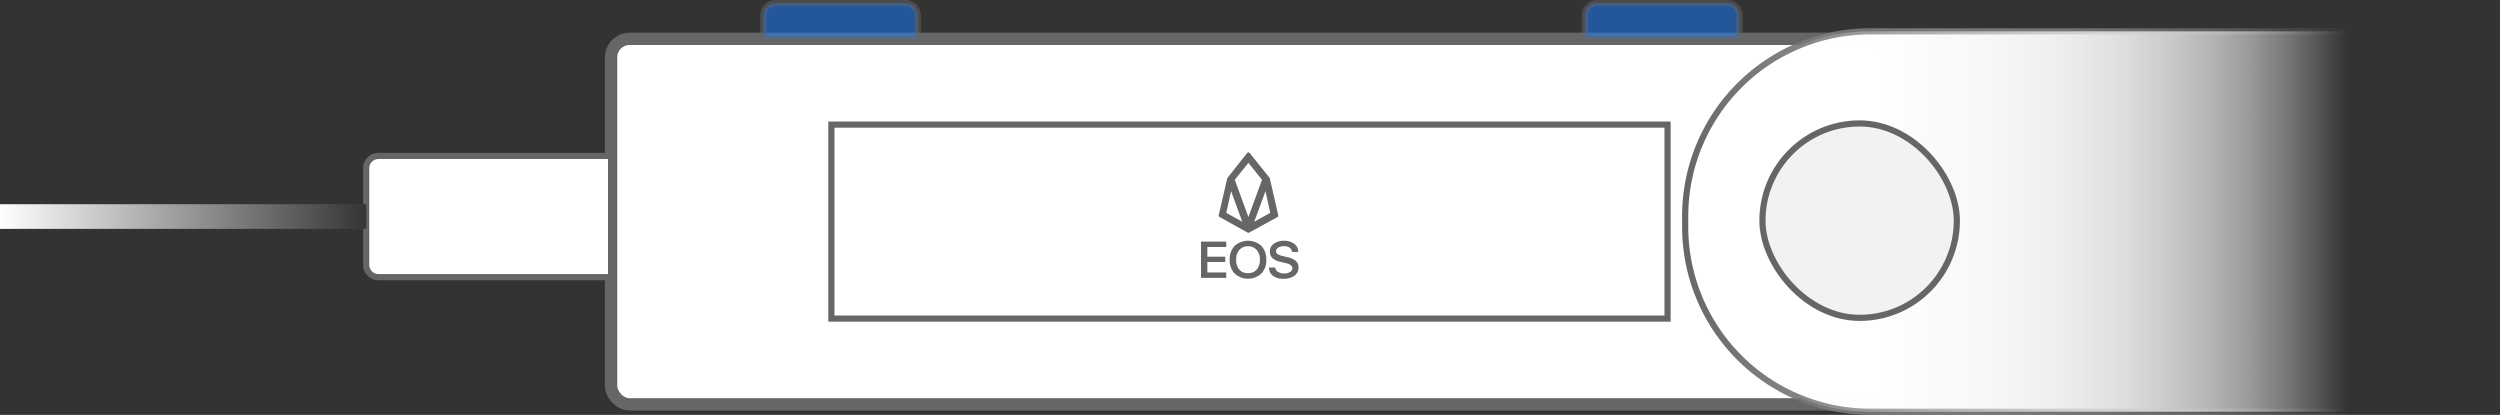 <svg xmlns="http://www.w3.org/2000/svg" xmlns:xlink="http://www.w3.org/1999/xlink" width="405.46" height="67.28" viewBox="0 0 405.46 67.28">
  <rect x="0" y="0" width="405.46" height="67.28" fill="#333333" stroke="none"/>
  <defs>
    <style>
      .cls-1, .cls-2 {
        fill: #fff;
      }

      .cls-1, .cls-2, .cls-4, .cls-5, .cls-6, .cls-7, .cls-9 {
        stroke: #666;
      }

      .cls-1, .cls-2, .cls-3, .cls-4, .cls-6, .cls-7, .cls-8, .cls-9 {
        stroke-miterlimit: 10;
      }

      .cls-1 {
        stroke-width: 2px;
      }

      .cls-3 {
        stroke-width: 4px;
        fill: url(#Blue_Sky);
        stroke: url(#linear-gradient);
      }

      .cls-4, .cls-5 {
        fill: #666;
      }

      .cls-4 {
        stroke-width: 0.25px;
      }

      .cls-5 {
        stroke-linecap: round;
        stroke-linejoin: round;
        stroke-width: 0.5px;
      }

      .cls-6 {
        fill: #177cff;
        opacity: 0.5;
      }

      .cls-7 {
        fill: aqua;
        opacity: 0;
      }

      .cls-8 {
        fill: url(#linear-gradient-2);
        stroke: url(#linear-gradient-3);
      }

      .cls-9 {
        fill: #f2f2f2;
      }
    </style>
    <linearGradient id="Blue_Sky" data-name="Blue Sky" y1="35.12" x2="59.4" y2="35.12" gradientUnits="userSpaceOnUse">
      <stop offset="0" stop-color="#3ddeed"/>
      <stop offset="1" stop-color="#3ddeed" stop-opacity="0"/>
    </linearGradient>
    <linearGradient id="linear-gradient" y1="35.12" x2="59.4" y2="35.12" gradientUnits="userSpaceOnUse">
      <stop offset="0" stop-color="#fff"/>
      <stop offset="1" stop-color="#353535"/>
    </linearGradient>
    <linearGradient id="linear-gradient-2" x1="273.31" y1="35.93" x2="380.7" y2="35.93" gradientUnits="userSpaceOnUse">
      <stop offset="0" stop-color="#fff"/>
      <stop offset="0.32" stop-color="#fff" stop-opacity="0.99"/>
      <stop offset="0.46" stop-color="#fff" stop-opacity="0.96"/>
      <stop offset="0.56" stop-color="#fff" stop-opacity="0.92"/>
      <stop offset="0.65" stop-color="#fff" stop-opacity="0.85"/>
      <stop offset="0.72" stop-color="#fff" stop-opacity="0.76"/>
      <stop offset="0.79" stop-color="#fff" stop-opacity="0.64"/>
      <stop offset="0.85" stop-color="#fff" stop-opacity="0.51"/>
      <stop offset="0.9" stop-color="#fff" stop-opacity="0.36"/>
      <stop offset="0.95" stop-color="#fff" stop-opacity="0.19"/>
      <stop offset="1" stop-color="#fff" stop-opacity="0"/>
    </linearGradient>
    <linearGradient id="linear-gradient-3" x1="272.81" y1="35.93" x2="381.2" y2="35.93" gradientUnits="userSpaceOnUse">
      <stop offset="0" stop-color="#666"/>
      <stop offset="0.17" stop-color="#767676" stop-opacity="0.9"/>
      <stop offset="0.47" stop-color="#a0a0a0" stop-opacity="0.62"/>
      <stop offset="0.86" stop-color="#e5e5e5" stop-opacity="0.17"/>
      <stop offset="1" stop-color="#fff" stop-opacity="0"/>
    </linearGradient>
  </defs>
  <title>ChooseApp</title>
  <g id="Layer_1" data-name="Layer 1">
    <rect class="cls-1" x="99.11" y="6.3" width="207.08" height="59.28" rx="3" ry="3"/>
    <rect class="cls-2" x="134.84" y="20.21" width="135.61" height="31.46"/>
    <path class="cls-2" d="M61.39,25.29H99.11a0,0,0,0,1,0,0V44.95a0,0,0,0,1,0,0H61.39a2,2,0,0,1-2-2V27.29A2,2,0,0,1,61.39,25.29Z"/>
    <line class="cls-3" y1="35.12" x2="59.4" y2="35.12"/>
    <g>
      <path class="cls-4" d="M283.48,227.8v.63h-3.84V222.8h3.84v.63h-3.06v1.81h2.9v.62h-2.9v1.94Z" transform="translate(-84.73 -183.49)"/>
      <path class="cls-4" d="M289.22,223.46a3,3,0,0,1,.76,2.15,3,3,0,0,1-.76,2.16,3.12,3.12,0,0,1-4.17,0,3,3,0,0,1-.76-2.16,3,3,0,0,1,.77-2.15,3.1,3.1,0,0,1,4.16,0Zm-3.58.47a2.45,2.45,0,0,0-.55,1.68,2.49,2.49,0,0,0,.54,1.68,1.88,1.88,0,0,0,1.51.63,1.9,1.9,0,0,0,1.5-.63,2.5,2.5,0,0,0,.55-1.68,2.45,2.45,0,0,0-.56-1.68,1.89,1.89,0,0,0-1.49-.62A1.91,1.91,0,0,0,285.64,223.93Z" transform="translate(-84.73 -183.49)"/>
      <path class="cls-4" d="M290.67,227h.78a1,1,0,0,0,.51.7,2,2,0,0,0,1.09.27,1.87,1.87,0,0,0,1-.28.81.81,0,0,0,.41-.69.74.74,0,0,0-.3-.6,2.31,2.31,0,0,0-.95-.38l-.79-.19a2.62,2.62,0,0,1-1.22-.56,1.24,1.24,0,0,1-.39-1,1.35,1.35,0,0,1,.61-1.16,2.57,2.57,0,0,1,1.58-.45,2.54,2.54,0,0,1,1.51.44,1.47,1.47,0,0,1,.65,1.12h-.78a1,1,0,0,0-.45-.68,1.72,1.72,0,0,0-1-.24,1.77,1.77,0,0,0-1,.26.79.79,0,0,0-.37.69.65.65,0,0,0,.27.54,2.89,2.89,0,0,0,.92.35l.65.16a3.2,3.2,0,0,1,1.38.58,1.26,1.26,0,0,1,.42,1,1.48,1.48,0,0,1-.62,1.24,2.85,2.85,0,0,1-1.69.46,2.79,2.79,0,0,1-1.62-.44A1.51,1.51,0,0,1,290.67,227Z" transform="translate(-84.73 -183.49)"/>
    </g>
    <path class="cls-5" d="M287.2,208.45,284,212.5l-1.37,5.95L287.2,221l4.6-2.53-1.37-6Zm-2.49,4.15,2.49-3.1,2.49,3.1-2.49,6.82Zm5.32,1,1,4.54L287.68,220Zm-6.7,4.54,1-4.54,2.35,6.4Z" transform="translate(-84.73 -183.49)"/>
    <path class="cls-6" d="M125.8.5h21.05a2,2,0,0,1,2,2V6.3a0,0,0,0,1,0,0H123.8a0,0,0,0,1,0,0V2.5a2,2,0,0,1,2-2Z"/>
    <path class="cls-6" d="M259.06.5h21.05a2,2,0,0,1,2,2V6.3a0,0,0,0,1,0,0H257.06a0,0,0,0,1,0,0V2.5A2,2,0,0,1,259.06.5Z"/>
    <rect class="cls-7" x="307.48" y="45.46" width="97.48" height="18.12"/>
  </g>
  <g id="Layer_3" data-name="Layer 3">
    <g>
      <path class="cls-8" d="M303.31,5.08H380.7a0,0,0,0,1,0,0v61.7a0,0,0,0,1,0,0H303.31a30,30,0,0,1-30-30v-1.7a30,30,0,0,1,30-30Z"/>
      <rect class="cls-9" x="285.84" y="20.02" width="31.53" height="31.53" rx="15.77" ry="15.77"/>
    </g>
  </g>
</svg>
